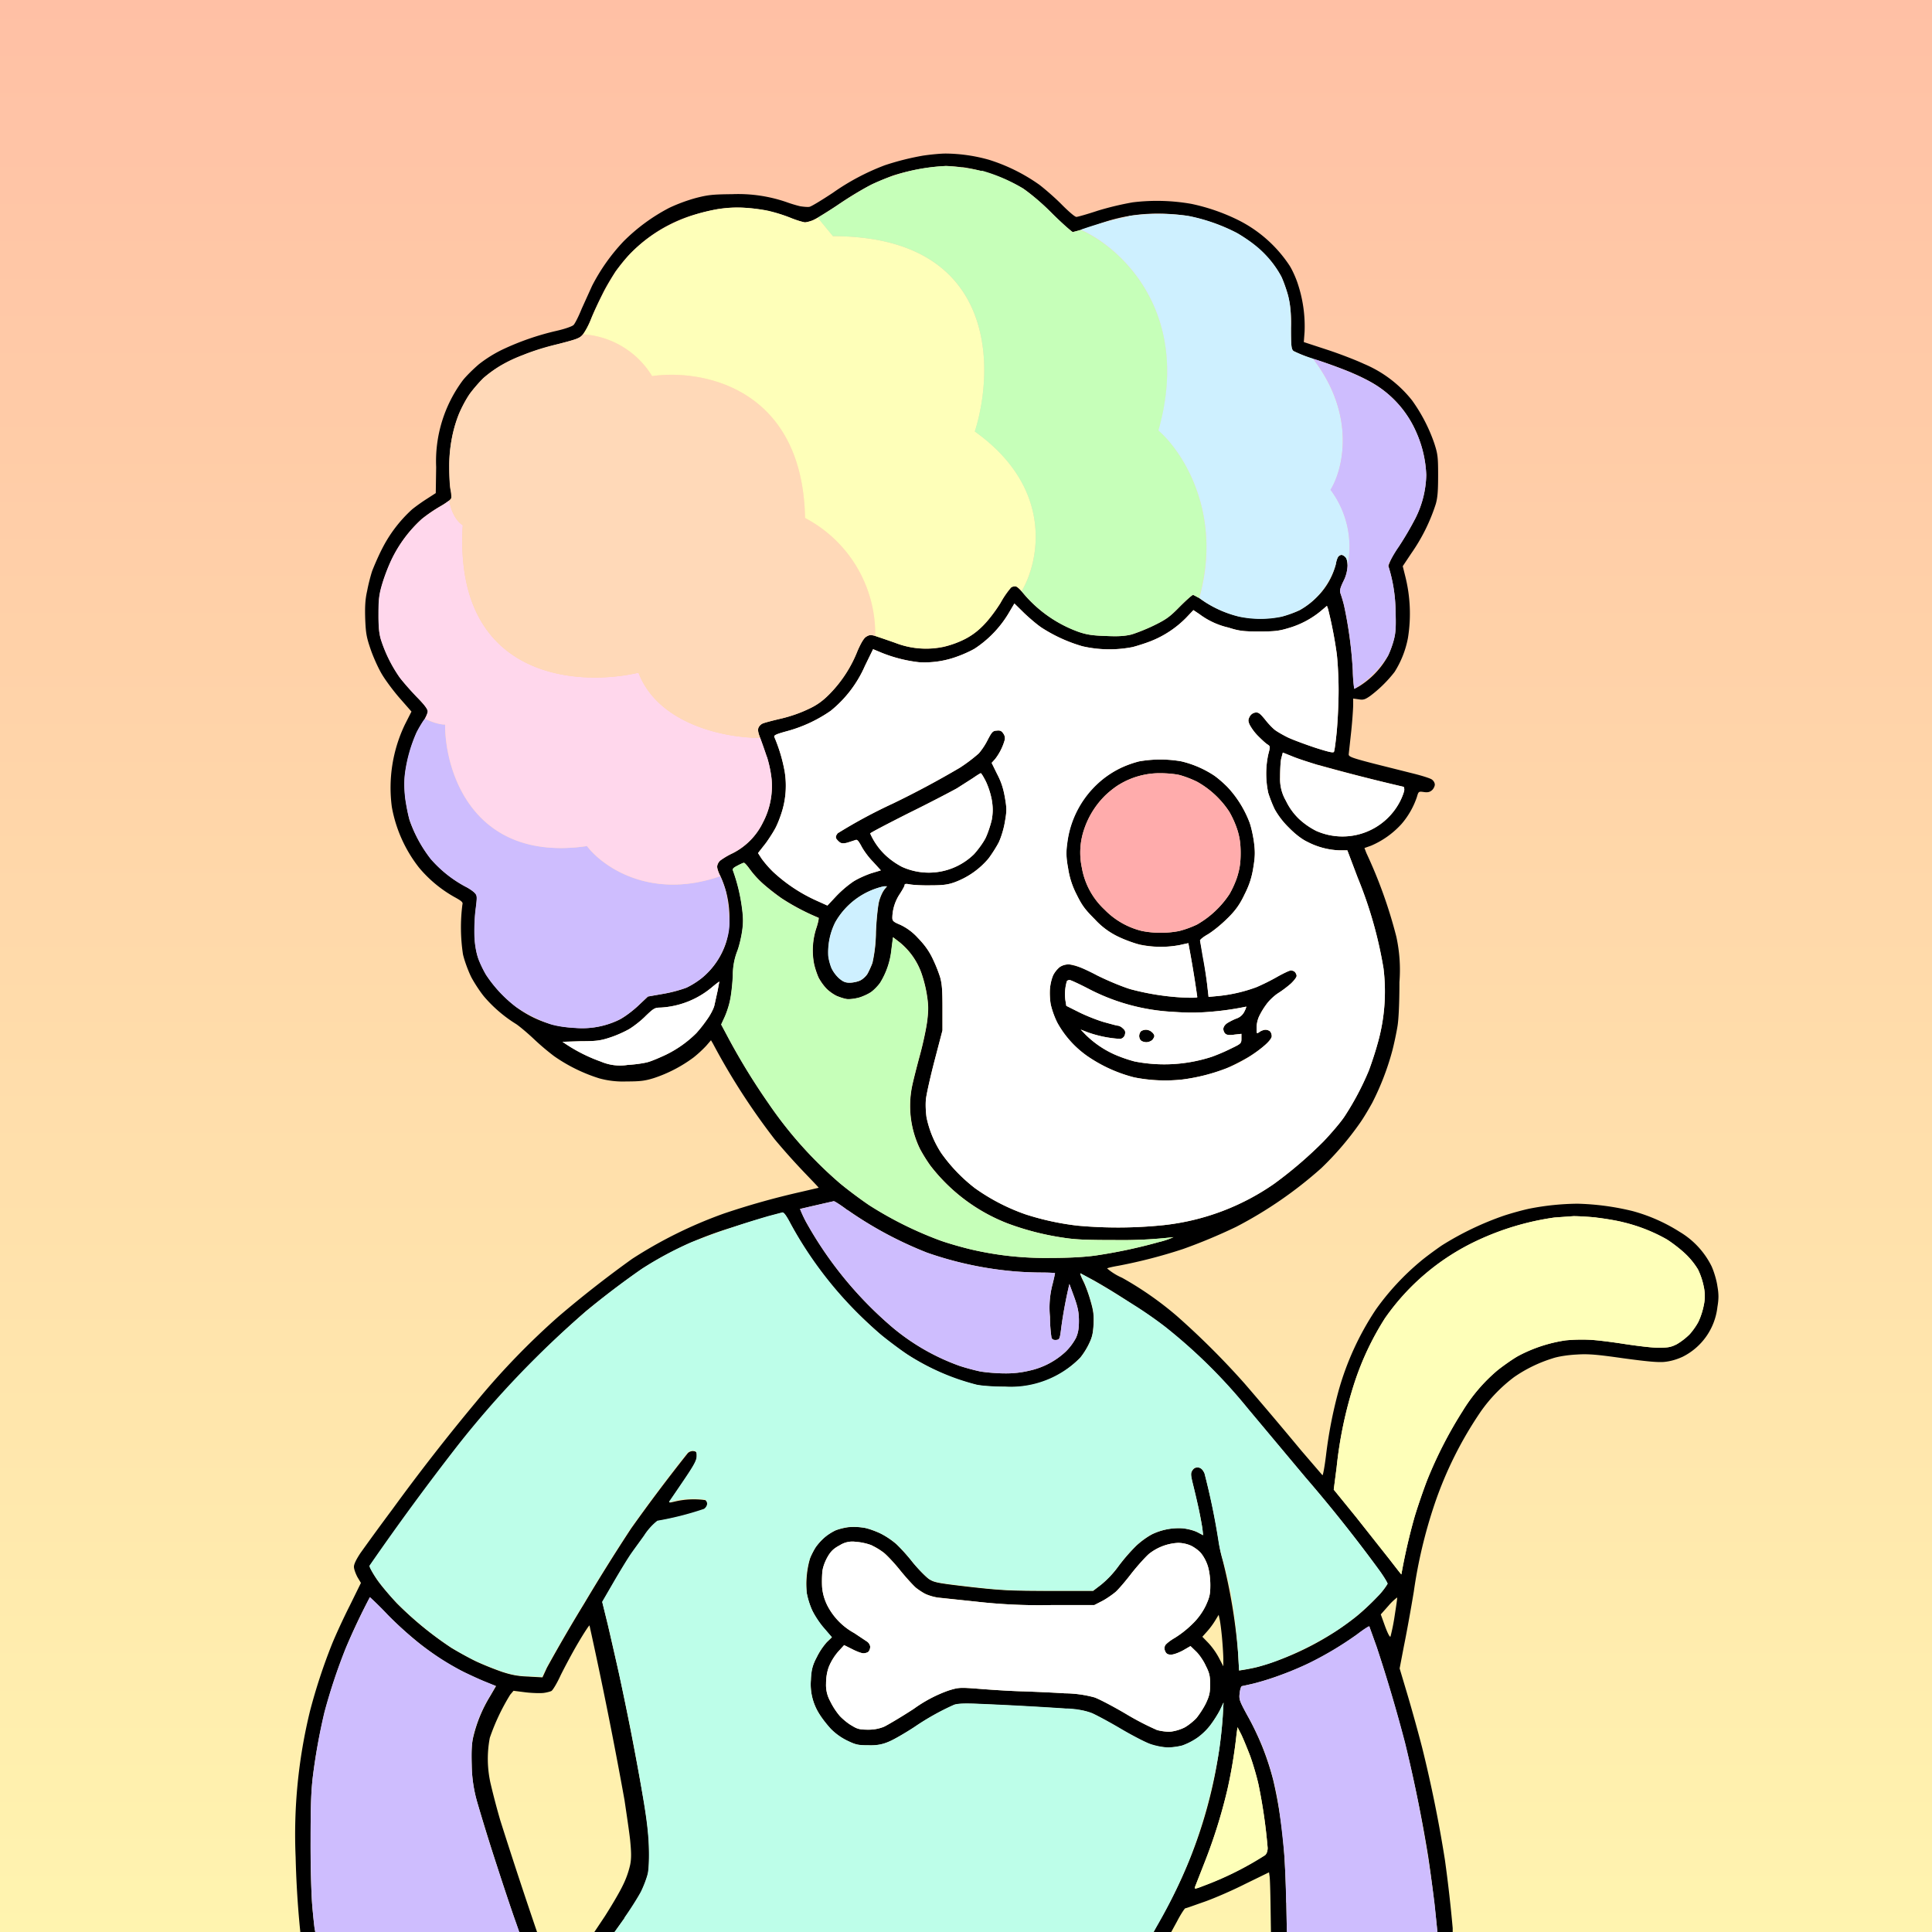 <svg xmlns="http://www.w3.org/2000/svg" fill="none" viewBox="0 0 994 994">
  <rect x="0" y="0" width="994" height="994" fill="#808080" stroke="none"/>
  <g clip-path="url(#a)">
    <path fill="url(#b)" d="M0 0h994v994H0z"/>
    <path fill="#000" fill-rule="evenodd" d="M475.3 80a136.3 136.3 0 0 0-20 5 119.4 119.4 0 0 0-26.8 14.2c-5.6 3.7-11 7-12 7.2-.8.2-3 0-4.9-.3a71 71 0 0 1-7.2-2.2 76.4 76.4 0 0 0-27.7-4c-10.3.1-12.6.4-18.8 2a87 87 0 0 0-13.5 5 95.4 95.4 0 0 0-23.6 17.3 99 99 0 0 0-16.2 22.9l-5.3 11.7c-1.6 4-3.5 7.7-4.2 8.4-.7.7-4.3 2-8.7 3a137 137 0 0 0-28 9.7 67 67 0 0 0-12 7.5c-2.7 2.3-6.5 6-8.3 8.3a69.7 69.7 0 0 0-13.7 44.6l-.2 13.4-4.5 2.9a94 94 0 0 0-7.6 5.4 70.4 70.4 0 0 0-15.7 20.7c-1.9 3.7-4 8.7-4.9 11-.8 2.4-2 7-2.6 10.3-1 4.3-1.2 8.2-1 14.5.3 7.5.7 9.5 2.9 15.9 1.4 4 4 9.8 6 13 1.9 3.1 6 8.6 9.2 12.2l5.7 6.5-3.4 6.7a75.3 75.3 0 0 0-6.7 42.4 70.8 70.8 0 0 0 14 31.2 65.4 65.4 0 0 0 18 15c4 2.2 4.7 2.8 4.3 4a92.6 92.6 0 0 0 .3 25.6c.8 3.5 2.8 8.8 4.3 11.8 1.6 3 4.6 7.6 6.7 10.1a70.4 70.4 0 0 0 16.4 14c1.5 1 5.5 4.3 8.9 7.5a126 126 0 0 0 10.6 9 84.6 84.6 0 0 0 23.2 11.4 46 46 0 0 0 14 1.6c7 0 9.5-.3 14-1.7a72 72 0 0 0 20.6-10.7 62 62 0 0 0 6.4-5.9l2.5-2.9 1 1.7a343.3 343.3 0 0 0 31.8 49.3 345 345 0 0 0 15 16.8c4.2 4.4 7.7 8 7.6 8.1l-9 2.1a398.7 398.7 0 0 0-39.6 11.1 227.8 227.8 0 0 0-47.4 23.4 569.4 569.4 0 0 0-37.7 29.5 383.3 383.3 0 0 0-42.5 44 1063.8 1063.8 0 0 0-43.1 55.3 1336 1336 0 0 0-16.5 22.6c-2.1 3.2-3.3 5.6-3.3 7 0 1.2.9 3.6 1.8 5.3l1.8 3L180 826c-3.2 6.3-7.3 15.2-9.2 19.9a292 292 0 0 0-11.3 34.4 267.6 267.6 0 0 0-7.4 75.2 504.3 504.3 0 0 0 2.1 35.4l.4 4h4c3.8 0 3.8 0 3.4-2-.2-1-.8-6.3-1.3-11.8-.5-5.8-1-20-.9-34 0-19.1.3-26.3 1.3-34.2a308.3 308.3 0 0 1 5.9-32 295.8 295.8 0 0 1 10.9-32.9 312.4 312.4 0 0 1 12.4-26.2c.1 0 4.3 4 9.3 9.2a192 192 0 0 0 16 14.4c3.6 2.9 8.9 6.7 11.6 8.4a146 146 0 0 0 22.5 11.5l5.5 2.2-3.1 5.3a71.5 71.5 0 0 0-8.6 20.9c-.9 3.7-1 7.6-.8 14.6a72 72 0 0 0 2.9 19.2 1474.1 1474.1 0 0 0 19.8 61.6l2 5.8h4.7c4.1 0 4.6-.1 4.1-1.2a2786.7 2786.7 0 0 1-18.8-57.1 385 385 0 0 1-5-19 57.5 57.5 0 0 1-.4-23.5 110.4 110.4 0 0 1 10.5-22.2l1.7-2 6.3.8c3.4.4 7.6.5 9.2.3 1.6-.2 3.4-.7 4-1 .7-.4 2.9-4 4.8-8.2 2-4 6-11.6 9.1-16.8 3-5.1 5.6-9 5.7-8.7a2353.6 2353.6 0 0 1 18 89.8c1 6.8 2.4 16 2.9 20.6.6 6.2.7 9.4 0 12.8a47 47 0 0 1-4 11c-1.7 3.5-5.8 10.4-9 15.4l-6 9h10.4l5.7-8a134 134 0 0 0 8.5-13.4c1.5-3 3.1-7.3 3.6-9.6.5-2.6.7-7.7.5-14-.2-7.1-1.2-14.8-3.3-26.8a1723.7 1723.7 0 0 0-12.2-62.4l-5.6-24.4-2.9-12 5.8-10a241.6 241.6 0 0 1 15.7-24 31 31 0 0 1 6.8-7.7 158.7 158.7 0 0 0 24.1-6c1-.7 1.6-1.8 1.6-2.8 0-.9-.5-1.8-1.1-2a42.3 42.3 0 0 0-15 .6c-3.8.9-3.8.9-3-.4l7.3-10.6c5-7.4 6.3-9.9 6.4-12 0-2.2-.2-2.6-1.6-2.8-.9-.2-2.3.3-3 1a897.6 897.6 0 0 0-29.2 38.8 1004 1004 0 0 0-24 38.4 858 858 0 0 0-19.3 33.2l-2.3 5-7.1-.4c-5.5-.2-8.6-.8-13.6-2.4a158 158 0 0 1-13.2-5.3c-3.6-1.7-9.5-5-13-7.1a179.4 179.4 0 0 1-28.1-23c-3.7-4-8.5-9.6-10.5-12.7-2-3-3.6-6-3.4-6.4a1457 1457 0 0 1 45.9-62.5 532 532 0 0 1 65.3-68.5 457.9 457.9 0 0 1 28.8-21.8 182.1 182.1 0 0 1 46.5-21.4 481.1 481.1 0 0 1 25.7-7.6c.8-.3 2 1.3 4.6 6.2a187.8 187.8 0 0 0 32.1 43.4c4 4.1 10.4 10.1 14.3 13.4a126.6 126.6 0 0 0 39.3 22.8c3.2 1 7.5 2.3 9.7 2.8 2.3.5 8 1 14.5 1a48.7 48.7 0 0 0 38.9-15c1-1.2 3-4.1 4.2-6.6 1.9-3.7 2.3-5.6 2.6-10.4.2-4.9 0-7-1.6-12.4-1-3.6-2.7-8.1-3.7-10-1-2-1.7-3.8-1.5-4l7 3.7a327 327 0 0 1 20.5 12.7c4.9 3 12.1 8 16.1 11.2a273.6 273.6 0 0 1 42.5 42l29.7 35.4a757.5 757.5 0 0 1 38.2 48.1c2.3 3.2 4.1 6.2 4.1 6.7a36 36 0 0 1-5.3 6.7c-3 3.2-8 7.9-11.2 10.4a146.6 146.6 0 0 1-49.8 25.5c-2.1.6-5.3 1.2-7 1.5l-3.1.5-.5-8.8a287.5 287.5 0 0 0-8-48.2 66 66 0 0 1-2-9.6 361.6 361.6 0 0 0-7.3-34.9c-1-2-1.8-2.7-3.2-3-1.3 0-2.2.3-3 1.5-1 1.5-1 2.2.3 7.3l2.9 12.3c.8 3.6 1.6 8.2 1.9 10.1l.4 3.7-3-1.6c-1.9-.9-5-1.7-7.6-2a31.7 31.7 0 0 0-15.5 3 43 43 0 0 0-8.1 5.8 93 93 0 0 0-9.4 10.8 51 51 0 0 1-9 9.5l-4 3.1H540c-20 0-24.3-.2-40.7-2-17.2-2-18.6-2.3-21.4-4.1-1.6-1.1-5.3-5-8.2-8.4a91.5 91.5 0 0 0-8.6-9.6 42 42 0 0 0-7.8-5.3c-2.3-1.1-6-2.5-8.3-3a33 33 0 0 0-8-.4c-2.2.2-5.4 1-7.2 1.7-1.7.8-4.3 2.4-5.6 3.6a33.4 33.4 0 0 0-4.5 5c-1 1.6-2.4 4.3-3 6a49.3 49.3 0 0 0-1.6 17.8 41 41 0 0 0 2.7 8.6 45 45 0 0 0 6 9.2l4.2 4.8-2.6 2.5a35 35 0 0 0-5.2 7.8 22.3 22.3 0 0 0-3 11.6 28.4 28.4 0 0 0 4.4 17.6 48 48 0 0 0 5.9 7.7 31 31 0 0 0 8.6 6.1c4.3 2 5.5 2.3 10.9 2.3 4.8 0 6.9-.4 10.5-2 2.5-1 8.2-4.3 12.8-7.3a130.8 130.8 0 0 1 20.5-11.5c1.6-.6 4.7-.8 10.6-.6a2124.2 2124.2 0 0 1 46.8 2.5c7 .5 10.4 1 13.5 2.4 2.3.9 9 4.5 14.8 8 5.9 3.4 12.8 7 15.5 8a32 32 0 0 0 9 1.6 33 33 0 0 0 7.3-1 30.2 30.2 0 0 0 14.6-10.7c1.8-2.4 4-5.9 4.9-7.8l1.7-3.6-.4 7.1a243.1 243.1 0 0 1-32.8 105.6 65 65 0 0 0-3 5.9c0 .2 2 .3 4.4.3h4.4l3.5-6.4c1.8-3.5 3.8-6.5 4.2-6.7.5 0 4.8-1.6 9.7-3.3 4.9-1.7 14.4-5.8 21.1-9.2l12.3-6 .3 2.1c.2 1.2.4 8.3.5 15.7l.2 13.5 4.1.2 4.1.2-.3-16c-.2-8.9-.7-20.3-1.1-25.4a240.4 240.4 0 0 0-5.7-38 140 140 0 0 0-13.1-32.8c-4.2-7.7-4.5-8.4-4.1-11.6.2-2 .7-3.6 1.2-3.7l6.4-1.4a169 169 0 0 0 29.2-10.9 174.6 174.6 0 0 0 23.9-14.5c3-2.3 5.8-4 6-3.9l3.8 10.6a808.8 808.8 0 0 1 14.5 49.2 735.9 735.9 0 0 1 12 58.6 776.7 776.7 0 0 1 4.7 38.5c0 1 .7 1.2 3.9 1.2h4V992a724.5 724.5 0 0 0-4-35.1 680.4 680.4 0 0 0-11.7-57.7c-2-7.8-5.4-20-7.6-27.4l-4-13.4 2.2-11.5c1.3-6.3 3.6-19 5.1-28.1a252 252 0 0 1 10.7-45A195.8 195.8 0 0 1 762 726a78.7 78.7 0 0 1 17-17.5 72.2 72.2 0 0 1 19.7-9.6c2.8-1 8.2-1.8 12.5-2 6-.4 10.5 0 23.8 1.9 11.8 1.6 17.7 2.2 21.2 1.9 3.2-.3 6.3-1.2 9.4-2.6a32.7 32.7 0 0 0 18-25.7c.7-4 .7-6.7 0-10.6-.4-3-1.7-7.4-3-10.3a42.5 42.5 0 0 0-16.4-17.7 88 88 0 0 0-24.2-10.7 132.7 132.7 0 0 0-28.4-3.8 134.2 134.2 0 0 0-24.5 2.5c-3 .6-8.9 2.2-13.2 3.6a155 155 0 0 0-32.3 15.5c-3.3 2.3-8.1 5.8-10.7 8a131.1 131.1 0 0 0-23 24.8 146.4 146.4 0 0 0-19.2 41.8 230.1 230.1 0 0 0-6.5 33.5c-.7 5.6-1.5 10-1.8 10l-11-12.8a2413.4 2413.4 0 0 0-29-34.3 405.9 405.9 0 0 0-35-34.9 172.4 172.4 0 0 0-28.1-19.6 30.4 30.4 0 0 1-7.7-4.8c.3-.3 3-.9 5.9-1.4a263.7 263.7 0 0 0 33.2-8.6 281.6 281.6 0 0 0 27.3-11.4 213.2 213.2 0 0 0 43.8-30.2 156 156 0 0 0 19.8-23.1c2-2.8 4.8-7.6 6.4-10.5a136.8 136.8 0 0 0 10.3-26.7c1-3.8 2.2-9.6 2.7-12.7.6-3.5 1-12.2 1-22.7a80 80 0 0 0-1.6-23.4 242.5 242.5 0 0 0-15.4-43l-1-2.6 3.4-1.2a45 45 0 0 0 15.7-11.2A41.7 41.7 0 0 0 729 410c.8-2.8.9-2.9 3.6-2.5 2 .3 3.1 0 4.2-1 .7-.6 1.4-2 1.4-2.8 0-1-.7-2.1-1.6-2.7-.9-.6-5-1.9-9-2.9l-20.7-5.2c-11.6-3-13-3.6-13-4.8l1.3-11.9c.6-5.7 1-11.9 1-13.6v-3.2l2.9.4c2.3.4 3.2.1 5.8-1.7a65.8 65.8 0 0 0 12.6-12.4 50 50 0 0 0 6.9-17.6 78.7 78.7 0 0 0-1.5-32l-1.2-4.8 4.4-6.6a94.6 94.6 0 0 0 12.6-25.4c1-3.5 1.2-7.2 1.2-15 0-9.2-.2-10.8-2-16.3a85.2 85.2 0 0 0-11.4-22 62.2 62.2 0 0 0-24.8-18.8c-3.6-1.7-12-5-18.7-7.2l-12.2-4 .4-5.4a69.2 69.2 0 0 0-3.3-24c-1-3.3-3-7.7-4.4-9.9a68 68 0 0 0-26.5-23.5 101.5 101.5 0 0 0-24-8.3 102.4 102.4 0 0 0-30.2-.8 154 154 0 0 0-18 4.3c-5.4 1.8-10.4 3.2-11 3.2-.8 0-4-2.8-7.3-6.1-3.3-3.4-8.6-8-11.7-10.4a92.6 92.6 0 0 0-26-12.9 84.8 84.8 0 0 0-22.2-3.2c-2.8 0-7.8.5-11.2 1Zm19.9 6a86.1 86.1 0 0 1 31.2 11c3.4 2.3 9 7 15.1 13a98 98 0 0 0 10.4 9.4l4.1-1.1 7.6-2.4a87.1 87.1 0 0 1 32.5-6c5 0 11.8.6 15.5 1.3a93.8 93.8 0 0 1 24.8 8.7 70.2 70.2 0 0 1 17 14c2.1 2.3 4.7 6.2 5.9 8.6 1.1 2.3 2.7 6.8 3.5 9.9a60 60 0 0 1 1.4 16.4c0 9.3.2 10.9 1.3 11.8a70 70 0 0 0 12.6 4.8c6.2 2 14.2 5 17.6 6.5 3.4 1.4 8 3.7 10.2 5a54.2 54.2 0 0 1 22.6 25.1 59.6 59.6 0 0 1 5.3 22.4 51.8 51.8 0 0 1-5.6 22.3 166 166 0 0 1-8.5 14.5 34.4 34.4 0 0 0-5.4 10A79.6 79.6 0 0 1 718 314c.3 8.1.1 11.2-.8 14.9a52 52 0 0 1-3 8.4 42.6 42.6 0 0 1-13.7 15 27.3 27.3 0 0 1-3.7 2.1 56 56 0 0 1-.8-9.4 218.8 218.8 0 0 0-4.5-33.5 69 69 0 0 0-1.8-6.1c-.5-1.5-.3-2.7 1.5-6.4a19 19 0 0 0 2.1-7.9c0-2-.4-3.7-1-4.4-.7-.7-1.6-1.2-2.1-1.2s-1.3.4-1.7 1c-.4.4-1 2.1-1.2 3.7a36.1 36.1 0 0 1-9.6 16.8 39.4 39.4 0 0 1-9 6.9 51.1 51.1 0 0 1-9.3 3.3 58.7 58.7 0 0 1-21.8 0 56.8 56.8 0 0 1-20.7-9.6c-1.6-.8-2.8-1.5-3.1-1.5-.5 0-3.5 2.7-6.8 6-5 5.1-6.8 6.5-13.2 9.6-4 2-9.4 4.1-11.9 4.8-3.5.8-6.7 1-13.1.7-6.8-.2-9.7-.7-13.7-2.1a66.5 66.5 0 0 1-29.5-20.9 12.4 12.4 0 0 0-2.7-2.4c-.7-.3-1.8-.1-2.6.4a46 46 0 0 0-5.5 8c-2.5 4-6.2 9-8.9 11.6a37.1 37.1 0 0 1-9.8 7.2 55.9 55.9 0 0 1-10.5 3.8 43.6 43.6 0 0 1-25.1-2.1 327 327 0 0 0-10.2-3.5c-2.2-.6-3-.6-4.5.3-1.3.7-2.7 3-4.5 7.2a66 66 0 0 1-14.1 22c-4.2 4.1-6.7 6-11.5 8.2a76.5 76.5 0 0 1-13.8 4.8c-4.3 1-8.5 2.1-9.4 2.5-1 .4-2 1.4-2.3 2.3-.4 1-.1 2.7.9 5.1l3.4 9.7A61 61 0 0 1 397 401a40.2 40.2 0 0 1-4.5 22.2A34.6 34.6 0 0 1 377 439a39 39 0 0 0-6.4 3.7 5 5 0 0 0-1.6 3.1c0 1 .7 3.2 1.7 5a50.7 50.7 0 0 1 3 33.7 39.1 39.1 0 0 1-20.4 23.6 63 63 0 0 1-11.9 3.2l-8 1.4-5.3 5c-3 2.7-7.2 5.9-9.6 7a43.3 43.3 0 0 1-22.6 4.1 53.2 53.2 0 0 1-30.3-10.7 69.3 69.3 0 0 1-15.5-16.6 55.3 55.3 0 0 1-4-8.4c-1-2.5-1.7-6.8-1.9-10.8a96 96 0 0 1 .5-14c.9-7 .9-7.5-.4-8.9a21 21 0 0 0-4.9-3.3 62.8 62.8 0 0 1-17.7-14.2 69 69 0 0 1-11-20 113 113 0 0 1-2.2-11.5c-.5-5-.6-8.4 0-13a81.8 81.8 0 0 1 5.9-20.6 63.6 63.6 0 0 1 4.3-7.1c.8-1.5 1.4-3 1.4-3.7 0-1.2-1.8-3.5-5.7-7.5-3-3.2-7-7.6-8.6-9.8A76.5 76.5 0 0 1 196 329c-1-3.5-1.3-7-1.2-13.5 0-7.4.4-10 2-15.3 1-3.5 3.1-9 4.7-12.2a67.3 67.3 0 0 1 15.5-21 79 79 0 0 1 9.5-6.5c1.8-1 3.5-2.2 4.6-3 .6-.5 1-1 1-1.2.2-.6 0-2.5-.3-4.2-.4-1.7-.7-7-.7-11.6a75 75 0 0 1 4.8-27.1c1.3-3.2 3.8-8 5.7-10.7 2-2.7 5.2-6.4 7.2-8.3a63 63 0 0 1 20.5-11.8c3.8-1.6 11.9-4 17.9-5.6 9.7-2.5 11.1-3 12.7-5 1-1.1 3-4.8 4.2-8 1.3-3.3 4-9 5.8-12.6 1.8-3.8 5-9 6.9-11.8a75.8 75.8 0 0 1 39-28.7 125 125 0 0 1 13.4-3.3 61 61 0 0 1 13.8-.7 75.2 75.2 0 0 1 23.5 5.1 43 43 0 0 0 7.6 2.4 14.9 14.9 0 0 0 6.6-2.4c2.6-1.6 6.8-4.2 11-7a154 154 0 0 1 17-10.2c3.5-1.6 8.3-3.6 10.8-4.5a109.3 109.3 0 0 1 27.1-4.9c1.8 0 5.6.3 8.5.7Zm41.6 237.5a78.8 78.8 0 0 0 20.1 9 62 62 0 0 0 25.9.4c2.6-.7 6.7-2 9.2-3a52.6 52.6 0 0 0 18.2-12l3.8-4 3 2a39.6 39.6 0 0 0 15.1 7c5.3 1.7 7.6 2 15.5 2 7.6 0 10.2-.2 14.8-1.6a46.3 46.3 0 0 0 17-8.8l3.3-2.8.6 1.7a220 220 0 0 1 4.4 22.6c.5 3.7 1 12.3 1 19.1 0 6.9-.5 16.6-1 21.7-.5 5-1.1 9.6-1.4 10-.3.7-3 0-9.6-2.1-5.1-1.7-11.3-4-13.9-5.2-2.5-1.2-5.6-3-6.8-3.9-1.3-1-3.6-3.4-5.2-5.5-2.5-3-3.3-3.7-4.9-3.5a4 4 0 0 0-2.9 2c-.9 1.7-.9 2.3-.1 4.2a26 26 0 0 0 4.2 5.7c1.8 1.8 4 3.9 5 4.5 1.5 1 1.5 1 .4 5.2a47.3 47.3 0 0 0 0 19.7c.7 2.3 2.2 6.2 3.4 8.6a42 42 0 0 0 7.2 9.3c3.1 3.2 6.7 6 9.5 7.3a38.7 38.7 0 0 0 16.6 4.4h4l5.3 14a215.7 215.7 0 0 1 13.3 46.7 97.5 97.5 0 0 1-3.2 39.3c-1 3.7-3 9.7-4.3 13.2a144.7 144.7 0 0 1-12.6 23.8c-2 3-6.8 8.6-10.7 12.7a212.8 212.8 0 0 1-25.4 21.8 122.6 122.6 0 0 1-56.7 21.3 227.7 227.7 0 0 1-44.4.3 138.4 138.4 0 0 1-26.8-5.8 103.4 103.4 0 0 1-26.1-13.5 84 84 0 0 1-17.3-18 53.5 53.5 0 0 1-7.6-18.4c-.4-2.8-.6-6.8-.3-9.5.3-2.6 2.3-11.6 4.5-20l4-15.3v-11.3c0-9-.2-12.4-1.2-16a76 76 0 0 0-4-9.9c-1.8-3.7-4-6.8-7.5-10.4a28.6 28.6 0 0 0-9-6.7c-3.6-1.5-4.1-2-4.1-3.7a22.8 22.8 0 0 1 4-12.4c1.2-1.9 2.3-3.8 2.3-4.3 0-.7.7-.8 2.7-.4 1.5.3 6.3.6 10.8.5 6.5 0 9-.4 12.3-1.6a41.6 41.6 0 0 0 17.3-12.1c1.7-2.2 4.1-6 5.3-8.3 1.2-2.5 2.6-6.9 3.2-10.6 1-5.6 1-7 0-12.7-.8-4.6-1.9-8-4-12l-2.8-5.7 1.8-2a28.8 28.8 0 0 0 4.8-9.4 4 4 0 0 0-.6-3.7c-.9-1.4-1.7-1.7-3.4-1.5-2 .1-2.5.7-4.6 4.7a35.2 35.2 0 0 1-4.6 7 81.9 81.9 0 0 1-9.8 7.4 475 475 0 0 1-34.4 18.4 262 262 0 0 0-28.4 15.3c-1 1.3-1.2 2-.6 3 .4.5 1.2 1.4 1.9 1.8.8.5 2 .5 3.8 0l4-1.3c.9-.4 1.5.3 3 3 1 2 3.6 5.7 6 8.1l4.1 4.5-5 1.5c-2.9 1-7 2.8-9.4 4.4a57.4 57.4 0 0 0-8.7 7.5l-4.4 4.7-6.2-2.8a82.4 82.4 0 0 1-21.8-14.6 55 55 0 0 1-5.9-6.8l-1.8-2.8 4-5.1c2.1-2.9 4.7-7 5.6-9.1 1-2.1 2.3-5.7 2.9-7.8a45.3 45.3 0 0 0 1.2-20 82.5 82.5 0 0 0-5.3-17.7c-.4-.9.9-1.5 6.8-3.1a72.7 72.7 0 0 0 22.2-10.4 61.2 61.2 0 0 0 17.6-23.1l4.2-8.6 4.8 2a73.6 73.6 0 0 0 18.7 4.7 48.3 48.3 0 0 0 20-3c2.6-.9 6.6-2.7 8.8-4a56.3 56.3 0 0 0 17.2-17.8l3.2-5.4 5.3 5.2c3 2.8 7.2 6.4 9.6 7.8Zm141.3 70a1033.2 1033.2 0 0 0 44 11.3c.2 0 .4.7.4 1.5 0 .9-1 3.7-2.3 6.2a33.3 33.3 0 0 1-43 15 38.4 38.4 0 0 1-8.8-6.1 32 32 0 0 1-6.8-9.4 22 22 0 0 1-3-12c0-3.8.2-8.2.6-9.8l.8-3 5.5 2.2c3 1.2 8.7 3 12.6 4.2Zm-92-1.8a53 53 0 0 0-18.8 9.1 54 54 0 0 0-6.9 6.6 50 50 0 0 0-11.3 26 34 34 0 0 0 .4 13 43 43 0 0 0 4.4 13.8c2.8 5.7 4.3 7.7 9.4 12.8a39 39 0 0 0 12.2 9c3.3 1.6 8.3 3.4 11.1 4a52.6 52.6 0 0 0 24.8-.8A699.2 699.2 0 0 1 616 513c0 .4-3.3.4-7.7.2a130.9 130.9 0 0 1-26.8-4.3 135 135 0 0 1-17.3-7.2 41 41 0 0 0-14-5.5 8 8 0 0 0-5 1.4 14 14 0 0 0-3.3 4c-.8 1.5-1.5 4.7-1.7 7.1-.2 2.4 0 6.3.5 8.5a45 45 0 0 0 3.2 9 51.1 51.1 0 0 0 17.4 18.4 75 75 0 0 0 22.2 9.7 83.6 83.6 0 0 0 24.8 1.1 96.8 96.8 0 0 0 22.8-5.8c2.8-1.2 7.5-3.6 10.6-5.4 3-1.7 7-4.6 9-6.4 2.3-2 3.6-3.8 3.6-4.7 0-1-.4-2-.9-2.5a4 4 0 0 0-2.3-.8c-.8 0-2.2.5-3 1-1.6 1.2-1.6 1.2-1.6-2 0-2 .6-4.6 1.5-6.3a29.5 29.5 0 0 1 9.4-11.4c2-1.2 5-3.5 6.7-5 1.6-1.5 3-3.3 3-4 0-.6-.4-1.5-.9-2-.4-.5-1.4-.8-2.1-.8-.7 0-4 1.6-7.5 3.5a84 84 0 0 1-10.1 5 78.8 78.8 0 0 1-19.4 4.6l-5.3.5-.8-7a258.7 258.7 0 0 0-3.6-22c0-.5 1.8-2 4-3.2 2.3-1.3 6.7-4.9 9.9-8 4.7-4.7 6.3-7 9-12.5 2.6-5.2 3.6-8.3 4.5-13.7 1-5.7 1-8 .4-12.9-.4-3.2-1.4-8-2.3-10.4a55.6 55.6 0 0 0-11.3-18.2c-2-2-5-4.7-6.8-5.9a52.4 52.4 0 0 0-17-7.4 62 62 0 0 0-21.6 0Zm-78.8 10.5a41 41 0 0 1 3 9.5c.6 3.8.6 6.2 0 9.9-.6 2.7-2 7-3.2 9.5-1.3 2.6-4 6.2-6 8.4a33.3 33.3 0 0 1-37 6.5 38.9 38.9 0 0 1-8.3-5.8 34.5 34.5 0 0 1-8.1-11.4c0-.3 9-5 19.9-10.5 11-5.4 22-11.2 24.7-12.7l8.3-5.3c2-1.4 3.8-2.5 4-2.5.3 0 1.5 2 2.7 4.4Zm99.8-3.4a54 54 0 0 1 8.8 3.4 47.5 47.5 0 0 1 16.6 15.5 50 50 0 0 1 4.2 9.5c1.1 3.6 1.6 6.8 1.6 11.7 0 5-.5 8-1.6 11.7-.8 2.8-2.7 7-4.2 9.5a49.2 49.2 0 0 1-16.7 15.6 51.8 51.8 0 0 1-9.1 3.3 50.2 50.2 0 0 1-19.1 0 40 40 0 0 1-19.3-11 38.4 38.4 0 0 1-11.7-21.6 37.1 37.1 0 0 1 1.2-19.8 43.9 43.9 0 0 1 10.1-16.6c2-2.1 5.6-5 8-6.4a40.2 40.2 0 0 1 21-5.8c3.3 0 7.9.4 10.2 1ZM386 447.5a50 50 0 0 0 7.2 7.7 115 115 0 0 0 9 7 115.2 115.2 0 0 0 19 10c.2.4-.3 2.6-1 4.8a36.8 36.8 0 0 0-1.5 18c.4 2.5 1.6 6 2.5 8a27 27 0 0 0 4.1 5.7 22 22 0 0 0 5 3.6c1.6.7 4 1.5 5.4 1.7 1.5.2 4.4-.2 6.5-.8 2-.6 5-2 6.3-3 1.3-1 3.3-3 4.4-4.6a40.2 40.2 0 0 0 5.8-17.2l.8-6.2 3.5 2.7a36 36 0 0 1 11 15.5 67 67 0 0 1 2.8 10.8c.9 5.6 1 7.9.3 13.9-.5 4-2.2 12-3.8 17.8-1.6 5.9-3.4 13-4 15.9a50.8 50.8 0 0 0 4 32.2 80 80 0 0 0 5.4 8.7 92.2 92.2 0 0 0 39.9 29.8 139.5 139.5 0 0 0 28.6 7.3c6.3 1 12.4 1.2 26.6 1.2a230.4 230.4 0 0 0 30-1.5 39 39 0 0 1-7.4 2.5 263.1 263.1 0 0 1-33 7c-6 .8-13.6 1.2-23.7 1.2a167.3 167.3 0 0 1-39.7-4.3c-4.3-1-11.5-3-16-4.6a190.3 190.3 0 0 1-36.7-18.2c-4.6-3.1-11.4-8.2-15.1-11.3a210.5 210.5 0 0 1-36.8-41.2 339.3 339.3 0 0 1-20.3-33l-4-7.5 1.8-3.9c1-2.2 2.3-6.1 2.8-8.8.6-2.7 1.2-8.3 1.4-12.6a34 34 0 0 1 2.1-12c1-2.4 2.1-7 2.6-10.2.7-4.5.7-7.3 0-12.5a90.4 90.4 0 0 0-4.6-19.1c-.4-1 .1-1.5 2.2-2.6 1.5-.8 3-1.5 3.4-1.5.4 0 1.9 1.7 3.2 3.6Zm69 10.3c-.9 1-2 3.6-2.6 5.6-.6 2-1.4 9-1.7 16a76 76 0 0 1-1.8 16c-.7 1.9-1.9 4.5-2.6 5.7-.8 1.3-2.5 2.8-3.8 3.4-1.3.6-3.7 1.1-5.3 1.1-2.2 0-3.4-.5-5.5-2.3a17.6 17.6 0 0 1-3.8-5.1c-.7-1.6-1.5-4.5-1.7-6.4a34.5 34.5 0 0 1 3.6-17.3 38.3 38.3 0 0 1 25-18.5h1.6l-1.5 1.8Zm105 50.9a105.5 105.5 0 0 0 43.8 11.9c7 .5 12.1.5 18.3 0a147.3 147.3 0 0 0 19.1-2.7c.1 0-.3 1.3-1 2.6a7 7 0 0 1-4 3.5c-1.6.6-3.7 1.7-4.8 2.4-1.2.8-2 2-2 3 0 .9.5 2 1.1 2.5.7.6 2.2.8 4.6.4l3.6-.4v2.5c0 2.4-.2 2.6-5.2 5a95.8 95.8 0 0 1-10 4.3 79 79 0 0 1-39.8 2.4 73 73 0 0 1-10.1-3.5 50.6 50.6 0 0 1-15.1-10.3l-2.5-2.6 3.6 1.4a60 60 0 0 0 16.8 3.4 3 3 0 0 0 2.4-2.4c.3-1.4 0-2.1-1.2-3.1-.8-.8-2-1.3-2.5-1.3s-3.7-.9-7-1.8c-3.5-1-9.3-3.3-12.9-5.1l-6.6-3.3-.5-3.1a23.8 23.8 0 0 1 .8-9.6c.2-.3.8-.6 1.4-.6.5 0 4.9 2 9.7 4.5Zm-190.8 1.1-1.7 7.7c-.4 1.5-2 4.7-3.7 7a71 71 0 0 1-5.5 7 58.2 58.2 0 0 1-16 11.3c-2.8 1.3-6.7 3-8.8 3.6-2 .6-6.8 1.3-10.6 1.5a25 25 0 0 1-13.7-1.7 82.9 82.9 0 0 1-19.8-10.2l9.4-.3c8 0 10.2-.3 15-1.9 3.2-1 7.6-3 10-4.4 2.3-1.4 6.2-4.4 8.5-6.8 4-3.8 4.6-4.2 7.5-4.2a44.9 44.9 0 0 0 26.3-10.3c2-1.7 3.9-3.1 4-3.1l-.9 4.8ZM587 530.6a4 4 0 0 0-.9 2.4c0 .8.4 1.9.9 2.3.5.5 1.7.9 2.8.9a5 5 0 0 0 3-1.1c.6-.7 1.1-1.6 1.1-2 0-.6-.5-1.5-1.3-2.1-.7-.7-2-1.2-3-1.2s-2.1.4-2.6.8Zm-151 91.9a197.1 197.1 0 0 0 41 22 183.4 183.4 0 0 0 43.7 9.5c4 .4 10.7.7 14.7.7 4.1 0 7.4.2 7.4.3 0 .2-.6 3.2-1.5 6.6a47.6 47.6 0 0 0-1.1 15.9 75 75 0 0 0 .8 10.8c.4.9 1.2 1.2 2.4 1.1 1.8-.2 1.9-.5 2.7-7a228.9 228.9 0 0 1 4.1-21.8l2.5 6.8c1.9 5.3 2.4 8 2.4 12.2 0 4-.4 6.2-1.5 8.7a29 29 0 0 1-5.3 7.1 39.7 39.7 0 0 1-18.7 9.8 51 51 0 0 1-12.7 1.4c-4 0-9.7-.5-12.6-1-2.9-.6-7.7-1.9-10.7-2.9a113 113 0 0 1-34-19.4 196.9 196.9 0 0 1-45-54.8 66.7 66.7 0 0 1-3-6.5 1986.4 1986.4 0 0 1 17.4-4c.4 0 3.6 2 7 4.6Zm385.3 4c4 .4 10.2 1.4 13.7 2.3a86.4 86.4 0 0 1 22.3 8.7c2.5 1.5 6.7 4.7 9.3 7.1a39 39 0 0 1 7 8.5 37 37 0 0 1 3 9 22 22 0 0 1 0 9.4 38 38 0 0 1-2.7 8.4c-1 2-3.1 5-4.7 6.7a34.2 34.2 0 0 1-6.5 5c-3 1.5-4.4 1.8-9.6 1.8-3.3 0-11.3-1-17.8-2-6.4-1-14.4-2-17.7-2.1a89 89 0 0 0-12 .3 75 75 0 0 0-24.6 8.1c-3 1.7-7.6 5-10.4 7.2a85.8 85.8 0 0 0-18.1 21.1 217.6 217.6 0 0 0-18.3 35.7c-2.1 5.5-5 14-6.4 18.7A305.6 305.6 0 0 0 721 810c0 .2-2.7-3.3-6.1-7.7l-17.4-22-11.3-13.9 1.5-11.6a212.4 212.4 0 0 1 9.2-43.5 146.2 146.2 0 0 1 15.6-33 119.5 119.5 0 0 1 47.2-39.9 139.4 139.4 0 0 1 40.1-12l9.8-.7c2.4 0 7.7.3 11.7.7ZM448.6 795.1a34 34 0 0 1 6.2 3.8c1.6 1.3 5.5 5.4 8.5 9.2 3.1 3.8 6.7 7.7 8 8.8 1.3 1 3.6 2.6 5.2 3.3a26 26 0 0 0 6 1.7L502 824a286 286 0 0 0 38.7 1.8H563l3.9-2c2-1 5.2-3.2 7-4.7 1.7-1.5 5.5-6 8.4-9.8 3-3.8 7-8.2 8.8-9.8a26.2 26.2 0 0 1 15-5.7c2.3 0 4.9.6 6.8 1.5 1.6.8 4 2.5 5.1 3.9a21 21 0 0 1 3.4 6.5c.8 2.5 1.3 6.3 1.3 9.8 0 4.8-.4 6.3-2.3 10.5a33.4 33.4 0 0 1-7.1 9.7 52.2 52.2 0 0 1-8.9 7c-2.3 1.3-4.4 3-4.9 3.8-.5 1-.5 2 0 3.1.6 1.3 1.4 1.7 3 1.7 1.3 0 4-1 6.2-2.2l3.8-2.2 2.8 2.7c1.6 1.5 3.9 4.8 5 7.3 1.9 3.7 2.3 5.3 2.3 9.5 0 4.3-.3 5.9-2.1 9.8-1.2 2.5-3.5 6-5 7.8-1.6 1.7-4.5 4-6.3 4.9a23 23 0 0 1-6.7 2c-1.8.2-5-.2-7.2-.8a142 142 0 0 1-16-8.3c-6.6-3.9-13.9-7.7-16.2-8.5a60 60 0 0 0-15.3-2.1c-6-.4-15.5-.8-21-1-5.4-.1-15.2-.7-21.6-1.2-11.5-.9-11.8-.9-17.3.8a71 71 0 0 0-17.8 9.4c-6.6 4.3-13.6 8.4-15.3 9.2a21 21 0 0 1-8.2 1.5c-4.1 0-5.5-.3-8.2-2-1.9-1-4.7-3.3-6.3-5a36.5 36.5 0 0 1-5-7.7 17 17 0 0 1-2.1-9c0-3.2.5-6.2 1.5-8.8a29 29 0 0 1 4.7-7.6l3.1-3.4 4 2c2.3 1.2 4.9 2.2 5.9 2.2s2.2-.4 2.6-.8a4 4 0 0 0 .9-2.5c0-.9-.7-2.1-1.6-2.7l-6.6-4.4a33.8 33.8 0 0 1-13.9-14.3c-1.5-3.1-2.3-6-2.6-9-.2-2.5-.1-6.2.1-8.4.3-2.4 1.4-5.3 2.8-7.7 1.7-2.9 3.2-4.2 6.2-5.8a12 12 0 0 1 8.5-1.7c2.5.1 6.1 1 8 1.8Zm268.9 36.5a103 103 0 0 1-2.1 10.4c-.3.5-1.4-1.5-2.8-5.3l-2.2-6.1 4-4.5a28 28 0 0 1 4.4-4.2c.2.1-.5 4.5-1.3 9.7Zm-88.8 10.8c.4 4.3.7 9.4.7 11.3v3.6l-2.3-4.4a37.3 37.3 0 0 0-5.4-7.6l-3.1-3.2 2.5-2.8a40 40 0 0 0 4.2-5.7l1.7-2.8.4 1.9c.3 1 .9 5.4 1.3 9.7Zm14.4 60.7c1.4 3.8 3.4 10.5 4.4 15a275.1 275.1 0 0 1 4.7 32.6c0 1.6-.5 3-1.3 3.7a165.7 165.7 0 0 1-31.7 15.8c-4.3 1.7-4.8 1.7-4.4.6l4.7-12a272.2 272.2 0 0 0 12-38.2 252.4 252.4 0 0 0 4.7-28.5l.5-3.5 2 3.9c1 2.1 3 7 4.4 10.6Z" clip-rule="evenodd"/>
    <path fill="#CEBDFE" d="M373.5 458.8c-.7-2.6-2-6.1-3-8-36 12.5-60.7-5.2-68.5-15.5-58.5 8.4-73-38.1-73-62.5a25 25 0 0 1-10.4-3.1l-.8 1.1a63.6 63.6 0 0 0-3.5 6 75.2 75.2 0 0 0-5.9 20.6c-.6 4.6-.5 8 0 13 .5 3.7 1.5 8.9 2.3 11.4a69 69 0 0 0 10.9 20.2 62.8 62.8 0 0 0 17.7 14.1c2 1 4.2 2.5 4.9 3.3 1.3 1.4 1.3 2 .4 9-.5 4-.7 10.2-.5 14a42 42 0 0 0 1.9 10.7c.8 2.3 2.6 6 4 8.4a66.8 66.8 0 0 0 15.5 16.6 75.9 75.9 0 0 0 17.8 8.9c3.2 1 7.7 1.6 12.5 1.9a43.3 43.3 0 0 0 22.6-4.2 47 47 0 0 0 9.6-7l5.3-5 8-1.4c4.4-.8 9.8-2.3 12-3.2a48 48 0 0 0 7.7-4.8 39.1 39.1 0 0 0 12.6-18.8 29 29 0 0 0 1.5-13.5 81 81 0 0 0-1.6-12.2Z"/>
    <path fill="#fff" d="m369.2 509.8-1.7 7.7c-.4 1.5-2 4.7-3.7 7a71 71 0 0 1-5.5 7 58.2 58.2 0 0 1-16 11.3c-2.8 1.3-6.7 3-8.8 3.6-2 .6-6.8 1.3-10.6 1.5a25 25 0 0 1-13.7-1.7 82.9 82.9 0 0 1-19.8-10.2l9.4-.3c8 0 10.2-.3 15-1.9 3.2-1 7.6-3 10-4.4 2.3-1.4 6.2-4.4 8.5-6.8 4-3.8 4.6-4.2 7.5-4.2a44.9 44.9 0 0 0 26.3-10.3c2-1.7 3.9-3.1 4-3.1l-.9 4.8Z"/>
    <path fill="#FFD7EC" d="M394.5 389.3a200 200 0 0 0-3.4-9.7c-16.6.2-52.2-6.3-62.6-33.5-32.1 7.4-95.2 2.7-90.4-75.9-1.8-1-5.6-4.8-7-12.7-1 .8-2.7 2-4.5 3a79 79 0 0 0-9.5 6.5 67.3 67.3 0 0 0-15.7 20.9 98.8 98.8 0 0 0-4.7 12.2c-1.6 5.3-2 7.9-2 15.3 0 6.5.2 10 1.2 13.5a71.2 71.2 0 0 0 9.8 19.8 143 143 0 0 0 8.6 9.8c4 4 5.7 6.3 5.7 7.5 0 .8-.6 2.2-1.4 3.7 1.9 1 6.7 3.1 10.4 3.1 0 24.4 14.5 71 73 62.5 7.8 10.3 32.4 28 68.6 15.5-1-1.8-1.7-4-1.7-5a5 5 0 0 1 1.6-3 39 39 0 0 1 6.5-3.9 34.6 34.6 0 0 0 15.5-15.7A40.2 40.2 0 0 0 397 401a61 61 0 0 0-2.4-11.7Z"/>
    <path fill="#FFD9B8" d="M445.8 327.5c1.5-.9 2.3-1 4.5-.3a67.4 67.4 0 0 0-36.1-60.7c-1.3-67.2-53-76.7-78.7-73A45 45 0 0 0 300 172c-1.6 2-3 2.5-12.7 5a110 110 0 0 0-29.8 11.2 63 63 0 0 0-8.6 6.2c-2 1.9-5.3 5.6-7.2 8.3a60.3 60.3 0 0 0-9.2 22.8 75 75 0 0 0-1.3 15c0 4.6.3 9.9.7 11.6.4 1.7.5 3.6.3 4.2 0 .3-.4.7-1 1.2 1.3 8 5.1 11.8 6.9 12.7-4.8 78.6 58.3 83.3 90.4 75.9 10.4 27.2 46 33.7 62.6 33.5-1-2.4-1.3-4-.9-5.1.4-1 1.4-2 2.3-2.3.9-.4 5.1-1.5 9.4-2.5 4.5-1 10.3-3 13.8-4.8a33 33 0 0 0 11.5-8.3 66 66 0 0 0 14-21.9c2-4.2 3.3-6.5 4.6-7.2Z"/>
    <path fill="#FEFFB9" d="M520.3 302.2c.8-.5 2-.7 2.6-.4.5.1 1.6 1.1 2.7 2.4 9-15.2 17-52.9-24-82.2 10.5-33.4 10.7-100.4-73-100.5l-7.8-9.5-2.5 1.3c-1.5.6-3.4 1.1-4.1 1.1-.8 0-4.2-1-7.6-2.4a83 83 0 0 0-11.5-3.6c-2.9-.6-8.3-1.3-12-1.5-4.6-.3-9 0-13.8.7a86.8 86.8 0 0 0-25.5 8.5 75.8 75.8 0 0 0-20 14.9c-1.9 2-5 6-7 8.6a169.7 169.7 0 0 0-12.6 24.4 40.5 40.5 0 0 1-4.2 8 45 45 0 0 1 35.5 21.5c25.7-3.7 77.4 5.8 78.7 73a67.4 67.4 0 0 1 36.1 60.7l10.2 3.5A43.6 43.6 0 0 0 496 329c3.5-1.7 6.7-4 9.8-7.2a75 75 0 0 0 8.9-11.6 46 46 0 0 1 5.5-8Z"/>
    <path fill="#C6FFB9" d="M505.1 88a105.5 105.5 0 0 0-18.4-2.6 98.8 98.8 0 0 0-38 9.4c-3.5 1.7-11.1 6.3-17 10.2-4 2.8-8.3 5.4-11 7l7.8 9.5c83.8.1 83.6 67 73 100.5 41 29.3 33.2 67 24.1 82.2l1.7 2a66.5 66.5 0 0 0 27.8 19c4 1.3 7 1.8 13.7 2 6.4.3 9.6.1 13.1-.7 2.5-.7 7.9-2.8 12-4.8 6.3-3.1 8.1-4.5 13.1-9.6 3.3-3.3 6.3-6 6.8-6 .3 0 1.5.7 3.1 1.6 12.4-43.8-8.7-75.7-20.8-86.2 17.2-60.9-19.5-94.2-40.1-103.2a50 50 0 0 1-4.1 1.1c-.4 0-5-4.2-10.4-9.4a108 108 0 0 0-15.1-13 86.1 86.1 0 0 0-21.2-9.2Z"/>
    <path fill="#CEF0FF" d="M580.9 111.2a196.6 196.6 0 0 0-24.9 7c20.6 9.1 57.3 42.4 40 103.3 12.2 10.5 33.3 42.4 21 86.2l2.9 2a56.8 56.8 0 0 0 17.7 7.6 52.7 52.7 0 0 0 21.8 0c2.7-.7 6.8-2.2 9.3-3.4a39.4 39.4 0 0 0 18.6-23.7 12 12 0 0 1 1.2-3.8c.4-.5 1.2-.9 1.7-.9s1.4.5 2 1.2c.7.7 1.1 2.3 1.1 4.4a48.8 48.8 0 0 0-8.7-39.1c6.3-10.3 13.4-38.2-9.1-67.5a70 70 0 0 1-10-3.9c-1.1-1-1.3-2.5-1.3-11.8 0-8.5-.3-12-1.4-16.4-.8-3.1-2.4-7.6-3.5-10a51.7 51.7 0 0 0-14-16.6c-2.5-2-6.5-4.6-9-6a93.8 93.8 0 0 0-24.8-8.7 108.8 108.8 0 0 0-30.6 0Z"/>
    <path fill="#CEBDFE" d="M695.7 191.9a282.7 282.7 0 0 0-20.2-7.4c22.5 29.3 15.4 57.2 9 67.5a48.8 48.8 0 0 1 8.8 39.1 19 19 0 0 1-2.1 7.9c-1.8 3.7-2 4.9-1.5 6.4a69 69 0 0 1 1.8 6.1A209.1 209.1 0 0 1 696 345c.2 5.2.6 9.4.8 9.4a51.2 51.2 0 0 0 17.4-17.2c1-2 2.4-5.8 3-8.3 1-3.7 1-6.8.8-15a79.6 79.6 0 0 0-3.7-22.7c-.2-.7 1.8-4.5 5.4-10a166 166 0 0 0 8.5-14.5 51.8 51.8 0 0 0 5.6-22.3 59.6 59.6 0 0 0-5.3-22.4 54.2 54.2 0 0 0-22.5-25 97.7 97.7 0 0 0-10.2-5Z"/>
    <path fill="#fff" fill-rule="evenodd" d="M536.8 323.5a78.8 78.8 0 0 0 20.1 9 62 62 0 0 0 25.9.4c2.6-.7 6.7-2 9.2-3a52.6 52.6 0 0 0 18.2-12l3.8-4 3 2a39.6 39.6 0 0 0 15.1 7c5.3 1.7 7.6 2 15.5 2 7.6 0 10.2-.2 14.8-1.6a46.3 46.3 0 0 0 17-8.8l3.3-2.8.6 1.7a220 220 0 0 1 4.4 22.6c.5 3.7 1 12.3 1 19.1 0 6.9-.5 16.6-1 21.7-.5 5-1.1 9.6-1.4 10-.3.7-3 0-9.6-2.1-5.1-1.7-11.3-4-13.9-5.2-2.5-1.2-5.6-3-6.8-3.9-1.3-1-3.6-3.4-5.2-5.5-2.5-3-3.3-3.7-4.9-3.5a4 4 0 0 0-2.9 2c-.9 1.7-.9 2.3-.1 4.2a26 26 0 0 0 4.2 5.7c1.8 1.8 4 3.9 5 4.5 1.5 1 1.5 1 .4 5.2a47.3 47.3 0 0 0 0 19.7c.7 2.3 2.2 6.2 3.4 8.6a42 42 0 0 0 7.2 9.3c3.1 3.2 6.7 6 9.5 7.3a38.7 38.7 0 0 0 16.6 4.4h4l5.3 14a215.7 215.7 0 0 1 13.3 46.7 97.5 97.5 0 0 1-3.2 39.3c-1 3.7-3 9.7-4.3 13.2a144.7 144.7 0 0 1-12.6 23.8c-2 3-6.8 8.6-10.7 12.7a212.8 212.8 0 0 1-25.4 21.8 122.6 122.6 0 0 1-56.7 21.3 227.7 227.7 0 0 1-44.4.3 138.4 138.4 0 0 1-26.8-5.8 103.4 103.4 0 0 1-26.1-13.5 84 84 0 0 1-17.3-18 53.5 53.5 0 0 1-7.6-18.4c-.4-2.8-.6-6.8-.3-9.5.3-2.6 2.3-11.6 4.5-20l4-15.3v-11.3c0-9-.2-12.4-1.2-16a76 76 0 0 0-4-9.9c-1.8-3.7-4-6.8-7.5-10.4a28.6 28.6 0 0 0-9-6.7c-3.6-1.5-4.1-2-4.1-3.7a22.8 22.8 0 0 1 4-12.4c1.2-1.9 2.3-3.8 2.3-4.3 0-.7.7-.8 2.7-.4 1.5.3 6.3.6 10.8.5 6.5 0 9-.4 12.3-1.6a41.6 41.6 0 0 0 17.3-12.1c1.7-2.2 4.1-6 5.3-8.3 1.2-2.5 2.6-6.9 3.2-10.6 1-5.6 1-7 0-12.7-.8-4.6-1.9-8-4-12l-2.8-5.7 1.8-2a28.8 28.8 0 0 0 4.8-9.4 4 4 0 0 0-.6-3.7c-.9-1.4-1.7-1.7-3.4-1.5-2 .1-2.5.7-4.6 4.7a35.2 35.2 0 0 1-4.6 7 81.9 81.9 0 0 1-9.8 7.4 475 475 0 0 1-34.4 18.4 262 262 0 0 0-28.4 15.3c-1 1.3-1.2 2-.6 3 .4.5 1.2 1.4 1.9 1.8.8.5 2 .5 3.8 0l4-1.3c.9-.4 1.5.3 3 3 1 2 3.6 5.7 6 8.1l4.1 4.5-5 1.5c-2.9 1-7 2.8-9.4 4.4a57.4 57.4 0 0 0-8.7 7.5l-4.4 4.7-6.2-2.8a82.4 82.4 0 0 1-21.8-14.6 55 55 0 0 1-5.9-6.8l-1.8-2.8 4-5.1c2.1-2.9 4.7-7 5.6-9.1 1-2.1 2.3-5.7 2.9-7.8a45.3 45.3 0 0 0 1.2-20 82.5 82.5 0 0 0-5.3-17.7c-.4-.9.9-1.5 6.8-3.1a72.7 72.7 0 0 0 22.2-10.4 61.2 61.2 0 0 0 17.6-23.1l4.2-8.6 4.8 2a73.6 73.6 0 0 0 18.7 4.7 48.3 48.3 0 0 0 20-3c2.6-.9 6.6-2.7 8.8-4a56.3 56.3 0 0 0 17.2-17.8l3.2-5.4 5.3 5.2c3 2.8 7.2 6.4 9.6 7.8Zm39.8 71.6a53 53 0 0 1 9.6-3.4 63.2 63.2 0 0 1 21.5 0 52.4 52.4 0 0 1 17.1 7.4 57 57 0 0 1 6.8 5.9 55.6 55.6 0 0 1 11.3 18.2c.9 2.5 1.9 7.2 2.3 10.4.6 4.8.5 7.2-.4 12.9a44 44 0 0 1-4.5 13.7 37.9 37.9 0 0 1-9 12.5 60.8 60.8 0 0 1-9.8 8c-2.3 1.3-4.1 2.7-4.1 3.2l1.3 7.9a243 243 0 0 1 2.3 14.1l.8 7 5.3-.5a78.8 78.8 0 0 0 19.4-4.5 131 131 0 0 0 10.1-5c3.4-2 6.8-3.6 7.5-3.6.7 0 1.7.3 2.1.8.5.5.9 1.4.9 2 0 .7-1.4 2.5-3 4a58.2 58.2 0 0 1-6.7 5c-2 1.3-4.5 3.7-5.7 5.4a56.8 56.8 0 0 0-3.7 6c-.9 1.7-1.5 4.3-1.5 6.2 0 3.3 0 3.3 1.6 2.2.8-.6 2.2-1.1 3-1.1a4 4 0 0 1 2.3.8c.5.5.9 1.6.9 2.5 0 1-1.3 2.7-3.6 4.7a67.7 67.7 0 0 1-19.6 11.8 96.8 96.8 0 0 1-22.8 5.8 79.7 79.7 0 0 1-24.8-1.1 75 75 0 0 1-22.2-9.7 51.1 51.1 0 0 1-17.3-18.5 45 45 0 0 1-3.3-8.9c-.5-2.2-.7-6-.5-8.5a24 24 0 0 1 1.7-7 14 14 0 0 1 3.2-4.1 8 8 0 0 1 5-1.4c2.5 0 5.7 1.3 14.1 5.5 6 3 13.8 6.2 17.3 7.2a130.9 130.9 0 0 0 26.8 4.3c4.4.2 7.7.2 7.7-.2a513.4 513.4 0 0 0-4.6-27.7s-2 .3-4.3.9a52.6 52.6 0 0 1-20.5-.1c-2.8-.7-7.8-2.5-11.1-4.1a39 39 0 0 1-12.2-9c-5-5-6.6-7.1-9.4-12.8a43 43 0 0 1-4.4-13.7c-1-6-1-8-.3-13.2a50 50 0 0 1 27.4-38.2Z" clip-rule="evenodd"/>
    <path fill="#FFACAC" d="M607.1 398.8a54 54 0 0 1 8.8 3.4 47.5 47.5 0 0 1 16.6 15.5 50 50 0 0 1 4.2 9.5c1.1 3.6 1.6 6.8 1.6 11.7 0 5-.5 8-1.6 11.7-.8 2.8-2.7 7-4.2 9.5a49.2 49.2 0 0 1-16.7 15.6 51.8 51.8 0 0 1-9.1 3.3 50.2 50.2 0 0 1-19.1 0 40 40 0 0 1-19.3-11 38.4 38.4 0 0 1-11.7-21.6 37.1 37.1 0 0 1 1.2-19.8 43.9 43.9 0 0 1 10.1-16.6c2-2.1 5.6-5 8-6.4a40.2 40.2 0 0 1 21-5.8c3.3 0 7.9.4 10.2 1Z"/>
    <path fill="#fff" fill-rule="evenodd" d="M560 508.7a105.5 105.5 0 0 0 43.8 11.9c7 .5 12.1.5 18.3 0a147.3 147.3 0 0 0 19.1-2.7c.1 0-.3 1.3-1 2.6a7 7 0 0 1-4 3.5c-1.6.6-3.7 1.7-4.8 2.4-1.2.8-2 2-2 3 0 .9.5 2 1.1 2.5.7.6 2.2.8 4.6.4l3.6-.4v2.5c0 2.4-.2 2.6-5.2 5a95.8 95.8 0 0 1-10 4.3 79 79 0 0 1-39.8 2.4 73 73 0 0 1-10.1-3.5 50.6 50.6 0 0 1-15.1-10.3l-2.5-2.6 3.6 1.4a60 60 0 0 0 16.8 3.4 3 3 0 0 0 2.4-2.4c.3-1.4 0-2.1-1.2-3.1-.8-.8-2-1.3-2.5-1.3s-3.7-.9-7-1.8c-3.5-1-9.3-3.3-12.9-5.1l-6.6-3.3-.5-3.1a23.8 23.8 0 0 1 .8-9.6c.2-.3.8-.6 1.4-.6.5 0 4.9 2 9.7 4.5Zm26.1 24.3c0-.8.4-1.9.9-2.4.5-.4 1.6-.8 2.6-.8s2.3.5 3 1.2c.8.6 1.3 1.5 1.3 2s-.5 1.4-1 2a5 5 0 0 1-3.1 1.2c-1 0-2.3-.4-2.8-.9-.5-.4-.9-1.5-.9-2.3Z" clip-rule="evenodd"/>
    <path fill="#fff" d="M678 393.6a1033.2 1033.2 0 0 0 44.1 11.2c.2 0 .4.7.4 1.5 0 .9-1 3.7-2.3 6.2a33.3 33.3 0 0 1-43 15 38.4 38.4 0 0 1-8.8-6.1 32 32 0 0 1-6.8-9.4 22 22 0 0 1-3-12c0-3.8.2-8.2.6-9.8l.8-3 5.5 2.2c3 1.2 8.7 3 12.6 4.2Zm-170.7 8.6a41 41 0 0 1 3 9.5c.6 3.8.6 6.2 0 9.9-.6 2.7-2 7-3.2 9.5-1.3 2.6-4 6.2-6 8.4a33.3 33.3 0 0 1-37 6.5 38.9 38.9 0 0 1-8.3-5.8 34.5 34.5 0 0 1-8.1-11.4c0-.3 9-5 19.9-10.5 11-5.4 22-11.2 24.7-12.7l8.3-5.3c2-1.4 3.8-2.5 4-2.5.3 0 1.5 2 2.7 4.4Z"/>
    <path fill="#CEF0FF" d="M454.8 457.8c-.8 1-2 3.6-2.5 5.6-.6 2-1.4 9-1.7 16a76 76 0 0 1-1.8 16c-.7 1.9-1.9 4.5-2.6 5.7-.8 1.3-2.5 2.8-3.8 3.4-1.3.6-3.7 1.1-5.3 1.1-2.2 0-3.4-.5-5.5-2.3a17.6 17.6 0 0 1-3.8-5.1c-.7-1.6-1.5-4.5-1.7-6.4a34.5 34.5 0 0 1 3.6-17.3 38.3 38.3 0 0 1 25-18.5h1.6l-1.5 1.8Z"/>
    <path fill="#C6FFB9" d="M386 447.5c1.3 2 4.5 5.5 7.1 7.7a115 115 0 0 0 9 7 115.2 115.2 0 0 0 19 10c.2.4-.3 2.6-1 4.8a36.8 36.8 0 0 0-1.5 18c.4 2.5 1.6 6 2.5 8a27 27 0 0 0 4.1 5.7 22 22 0 0 0 5 3.6c1.6.7 4 1.5 5.4 1.7 1.5.2 4.4-.2 6.5-.8 2-.6 5-2 6.3-3 1.3-1 3.3-3 4.4-4.6a40.2 40.2 0 0 0 5.8-17.2l.8-6.2 3.5 2.7a36 36 0 0 1 11 15.5 67 67 0 0 1 2.8 10.8c.9 5.6 1 7.9.3 13.9-.5 4-2.2 12-3.8 17.8-1.6 5.9-3.4 13-4 15.9a50.8 50.8 0 0 0 4 32.2 80 80 0 0 0 5.4 8.7 92.2 92.2 0 0 0 39.9 29.8 139.5 139.5 0 0 0 28.6 7.3c6.3 1 12.4 1.2 26.6 1.2a230.4 230.4 0 0 0 30-1.5 39 39 0 0 1-7.4 2.5 263.1 263.1 0 0 1-33 7c-6 .8-13.6 1.2-23.7 1.2a167.3 167.3 0 0 1-39.7-4.3c-4.3-1-11.5-3-16-4.6a190.3 190.3 0 0 1-36.7-18.2c-4.6-3.1-11.4-8.2-15.1-11.3a210.5 210.5 0 0 1-36.8-41.2 339.3 339.3 0 0 1-20.3-33l-4-7.5 1.8-3.9c1-2.2 2.3-6.1 2.8-8.8.6-2.7 1.2-8.3 1.4-12.6a34 34 0 0 1 2.1-12c1-2.4 2.1-7 2.6-10.2.7-4.5.7-7.3 0-12.5a90.4 90.4 0 0 0-4.6-19.1c-.4-1 .1-1.5 2.2-2.6 1.5-.8 3-1.5 3.4-1.5.4 0 1.9 1.7 3.2 3.6Z"/>
    <path fill="#BDFEE9" d="m321.3 986.8-5.7 8 277.6-.3a274 274 0 0 0 19.4-39.4 274.6 274.6 0 0 0 14.7-55 232 232 0 0 0 1.8-17l.4-7.2-1.7 3.6c-1 2-3.1 5.4-4.9 7.8-1.8 2.5-5 5.5-7.3 7a34.7 34.7 0 0 1-7.3 3.7c-1.8.5-5 1-7.3 1-2.4 0-6-.7-9-1.7-2.7-.9-9.6-4.5-15.5-8-5.8-3.4-12.5-7-14.8-8a42.1 42.1 0 0 0-13.5-2.3 1636.7 1636.7 0 0 0-46.8-2.5c-5.9-.2-9 0-10.6.6a130.8 130.8 0 0 0-20.5 11.5c-4.6 3-10.3 6.3-12.8 7.4a23 23 0 0 1-10.5 1.9c-5.4 0-6.6-.2-10.9-2.3a31 31 0 0 1-8.6-6.1c-2-2.2-4.7-5.6-6-7.7a28.4 28.4 0 0 1-4.3-17.6c.4-5.5.7-7 3-11.6a35 35 0 0 1 5.2-7.8l2.6-2.5-4.1-4.8c-2.3-2.6-5-6.8-6.1-9.2a41 41 0 0 1-2.7-8.6 40 40 0 0 1 1.6-17.9c.6-1.6 2-4.3 3-5.8a26.7 26.7 0 0 1 10.1-8.6c1.8-.8 5-1.6 7.2-1.8a33 33 0 0 1 8 .5c2.2.4 6 1.8 8.3 3a42 42 0 0 1 7.8 5.2c1.9 1.7 5.8 6 8.6 9.6a60 60 0 0 0 8.2 8.4c2.8 1.8 4.2 2 21.4 4 16.4 1.9 20.6 2 40.7 2.1h22.4l4-3a51 51 0 0 0 9-9.6 93 93 0 0 1 9.4-10.8c2.5-2.3 6.1-4.9 8-5.7a31.7 31.7 0 0 1 15.6-3c2.5.2 5.7 1 7.5 1.9l3.1 1.6-.4-3.6a284.6 284.6 0 0 0-4.8-22.5c-1.2-5-1.2-5.8-.3-7.3.8-1.2 1.7-1.6 3-1.4 1.4.2 2.3 1 3.2 3a361.6 361.6 0 0 1 7.2 35 73 73 0 0 0 2.2 9.4 187.5 187.5 0 0 1 6.3 31.3c.6 4.5 1.3 12 1.6 16.9l.5 8.8 3.1-.5a82.3 82.3 0 0 0 17.8-5 172.8 172.8 0 0 0 27-13.5c3.4-2 8.8-5.9 12-8.5a128 128 0 0 0 11.2-10.4 36 36 0 0 0 5.3-6.7c0-.5-1.8-3.5-4-6.6a757.5 757.5 0 0 0-38.3-48.2L642 724.6a273.6 273.6 0 0 0-42.5-42 215 215 0 0 0-16.1-11.2l-11.4-7.1a327 327 0 0 0-16.1-9.2c-.2.1.5 1.8 1.5 3.8 1 2 2.7 6.5 3.7 10.1 1.6 5.3 1.8 7.5 1.6 12.4-.3 4.8-.8 6.7-2.6 10.4a36 36 0 0 1-4.2 6.6 50.4 50.4 0 0 1-38.9 15c-6.4 0-12.2-.5-14.5-1a121.2 121.2 0 0 1-35.6-15.5c-3.4-2.3-9.4-6.8-13.4-10A204.2 204.2 0 0 1 407 630c-2.6-5-3.8-6.5-4.6-6.2l-6.9 1.8a481.1 481.1 0 0 0-40 13.6 182.1 182.1 0 0 0-25.3 13.6 427.4 427.4 0 0 0-28.8 21.9A495.2 495.2 0 0 0 236 743a1349.2 1349.2 0 0 0-45.9 62.5c-.2.5 1.4 3.4 3.4 6.4 2 3 6.8 8.8 10.5 12.6a173.8 173.8 0 0 0 28 23c3.6 2.3 9.5 5.5 13.1 7.2 3.7 1.7 9.6 4 13.2 5.3 5 1.6 8.1 2.2 13.6 2.4l7 .3 2.4-5a858 858 0 0 1 19.3-33.1 1004 1004 0 0 1 24-38.4 897.6 897.6 0 0 1 29.1-38.8c.8-.7 2.2-1.2 3.1-1 1.4.2 1.7.6 1.6 2.8 0 2.1-1.4 4.6-6.4 12a1728 1728 0 0 1-7.2 10.6c-1 1.3-.9 1.3 2.8.3a42.3 42.3 0 0 1 15-.6c.7.3 1.2 1.2 1.2 2.1 0 1-.7 2.1-1.6 2.7a158.7 158.7 0 0 1-24 6.1 31 31 0 0 0-6.9 7.7c-3 4.2-6.6 9-7.7 10.8-1.2 1.8-4.8 7.7-8 13.2l-5.8 10 3 12a1685.5 1685.5 0 0 1 11.6 53.4c1.8 9.2 4.6 24.2 6.1 33.4 2.1 12 3 19.7 3.3 26.8.2 6.3 0 11.4-.5 14-.5 2.3-2.1 6.6-3.6 9.6-1.6 3-5.4 9-8.5 13.4Z"/>
    <path fill="#fff" d="M448.6 795.2a34 34 0 0 1 6.2 3.8c1.6 1.3 5.5 5.4 8.5 9.2 3.1 3.8 6.7 7.7 8 8.8 1.3 1 3.6 2.6 5.2 3.3a26 26 0 0 0 6 1.7l19.5 2a286 286 0 0 0 38.7 1.8H563l3.9-2c2-1 5.2-3.2 7-4.7 1.7-1.5 5.5-6 8.4-9.8 3-3.8 7-8.2 8.8-9.8a26.2 26.2 0 0 1 15-5.7c2.3 0 4.9.6 6.8 1.5 1.6.8 4 2.5 5.1 3.9a21 21 0 0 1 3.4 6.5c.8 2.5 1.3 6.3 1.3 9.8 0 4.8-.4 6.3-2.3 10.5a33.4 33.4 0 0 1-7.1 9.7 52.2 52.2 0 0 1-8.9 7c-2.3 1.3-4.4 3-4.9 3.8-.5 1-.5 2 0 3.1.6 1.3 1.4 1.7 3 1.7 1.3 0 4-1 6.2-2.2l3.8-2.2 2.8 2.7c1.6 1.5 3.9 4.8 5 7.3 1.9 3.7 2.3 5.3 2.3 9.5 0 4.3-.3 5.9-2.1 9.8-1.2 2.5-3.5 6-5 7.8-1.6 1.7-4.5 4-6.3 4.9a23 23 0 0 1-6.7 2c-1.8.2-5-.2-7.2-.8a142 142 0 0 1-16-8.3c-6.6-3.9-13.9-7.7-16.2-8.5a60 60 0 0 0-15.3-2.1c-6-.4-15.5-.8-21-1-5.4-.1-15.2-.7-21.6-1.2-11.5-.9-11.8-.9-17.3.8a71 71 0 0 0-17.8 9.4c-6.6 4.3-13.6 8.4-15.3 9.2a21 21 0 0 1-8.2 1.5c-4.1 0-5.5-.3-8.2-2-1.9-1-4.7-3.3-6.3-5a36.5 36.5 0 0 1-5-7.7 17 17 0 0 1-2.1-9c0-3.2.5-6.2 1.5-8.8a29 29 0 0 1 4.7-7.6l3.1-3.4 4 2c2.3 1.2 4.9 2.2 5.9 2.2s2.2-.4 2.6-.8a4 4 0 0 0 .9-2.5c0-.9-.7-2.1-1.6-2.7l-6.6-4.4a33.8 33.8 0 0 1-13.9-14.3c-1.5-3.1-2.3-6-2.6-9-.2-2.5-.1-6.2.1-8.4.3-2.4 1.4-5.3 2.8-7.7 1.7-2.9 3.2-4.2 6.2-5.8a12 12 0 0 1 8.5-1.7c2.5.1 6.1 1 8 1.8Z"/>
    <path fill="#FEFFB9" d="M821.3 626.4c4 .5 10.2 1.5 13.7 2.4a86.4 86.4 0 0 1 22.3 8.7c2.5 1.5 6.7 4.7 9.3 7.1a39 39 0 0 1 7 8.5 37 37 0 0 1 3 9 22 22 0 0 1 0 9.4 38 38 0 0 1-2.7 8.4c-1 2-3.1 5-4.7 6.7a34.2 34.2 0 0 1-6.5 5c-3 1.5-4.4 1.8-9.6 1.8-3.3 0-11.3-1-17.8-2-6.4-1-14.4-2-17.7-2.1a89 89 0 0 0-12 .3 75 75 0 0 0-24.6 8.1c-3 1.7-7.6 5-10.4 7.2a85.8 85.8 0 0 0-18.1 21.1 217.6 217.6 0 0 0-18.3 35.7c-2.1 5.5-5 14-6.4 18.7A305.6 305.6 0 0 0 721 810c0 .2-2.7-3.3-6.1-7.7l-17.4-22-11.3-13.9 1.5-11.6a212.4 212.4 0 0 1 9.2-43.5 146.2 146.2 0 0 1 15.6-33 119.5 119.5 0 0 1 47.2-39.9 139.4 139.4 0 0 1 40.1-12l9.8-.7c2.4 0 7.7.3 11.7.7ZM643.1 903.2c1.4 3.8 3.4 10.5 4.4 15a275.1 275.1 0 0 1 4.7 32.6c0 1.6-.5 3-1.3 3.7a165.7 165.7 0 0 1-31.7 15.8c-4.3 1.7-4.8 1.7-4.4.6l4.7-12a272.2 272.2 0 0 0 12-38.2 252.4 252.4 0 0 0 4.7-28.5l.5-3.5 2 3.9c1 2.1 3 7 4.4 10.6Z"/>
    <path fill="#CEBDFE" d="M162 992.9c.4 2 .4 2-3.5 2h109l-2.1-6c-1.2-3.1-5.6-16.2-9.7-28.9a767 767 0 0 1-10.1-32.6 72 72 0 0 1-2.9-19.2c-.2-7 0-11 .7-14.6a71.5 71.5 0 0 1 8.7-21l3-5.2-5.4-2.2c-3-1.2-8.1-3.6-11.5-5.2a146 146 0 0 1-22.7-14.7 192 192 0 0 1-15.9-14.4 147 147 0 0 0-9.3-9.2 372.7 372.7 0 0 0-12.4 26.2 291.7 291.7 0 0 0-11 33 308.3 308.3 0 0 0-5.8 32c-1 7.8-1.3 15-1.3 34 0 14.2.4 28.3.9 34 .5 5.6 1 11 1.3 12Zm499.8-14 .3 16h81.3c-3.2 0-3.9-.3-3.9-1.3l-1.4-14a740 740 0 0 0-15.2-83 802.8 802.8 0 0 0-14.6-49.3l-3.8-10.6c-.2-.2-3 1.6-6.1 4a174.6 174.6 0 0 1-23.9 14.4c-3.5 1.8-10.2 4.7-14.9 6.4a128.1 128.1 0 0 1-20.6 6c-.5 0-1 1.7-1.2 3.6-.4 3.2-.1 4 4 11.6 2.6 4.4 6 11.7 7.8 16a140 140 0 0 1 8.9 35.4c.8 5.5 1.7 14.2 2.2 19.4.4 5.1.9 16.5 1 25.4ZM436 622.5a197.1 197.1 0 0 0 41 22 183.4 183.4 0 0 0 43.7 9.5c4 .4 10.7.7 14.7.7 4.1 0 7.4.2 7.4.3 0 .2-.6 3.2-1.5 6.6a47.6 47.6 0 0 0-1.1 15.9 75 75 0 0 0 .8 10.8c.4.9 1.2 1.2 2.4 1.1 1.8-.2 1.9-.5 2.7-7a228.9 228.9 0 0 1 4.1-21.8l2.5 6.8c1.9 5.3 2.4 8 2.4 12.2 0 4-.4 6.2-1.5 8.7a29 29 0 0 1-5.3 7.1 39.7 39.7 0 0 1-18.7 9.8 51 51 0 0 1-12.7 1.4c-4 0-9.7-.5-12.6-1-2.9-.6-7.7-1.9-10.7-2.9a113 113 0 0 1-34-19.4 196.9 196.9 0 0 1-45-54.8 66.7 66.7 0 0 1-3-6.5 1986.4 1986.4 0 0 1 17.4-4c.4 0 3.6 2 7 4.6Z"/>
  </g>
  <defs>
    <linearGradient id="b" x1="497" x2="497" y1="0" y2="994" gradientUnits="userSpaceOnUse">
      <stop stop-color="#FFC0A5"/>
      <stop offset="1" stop-color="#FFF4AF"/>
    </linearGradient>
    <clipPath id="a">
      <path fill="#fff" d="M0 0h994v994H0z"/>
    </clipPath>
  </defs>
</svg>
